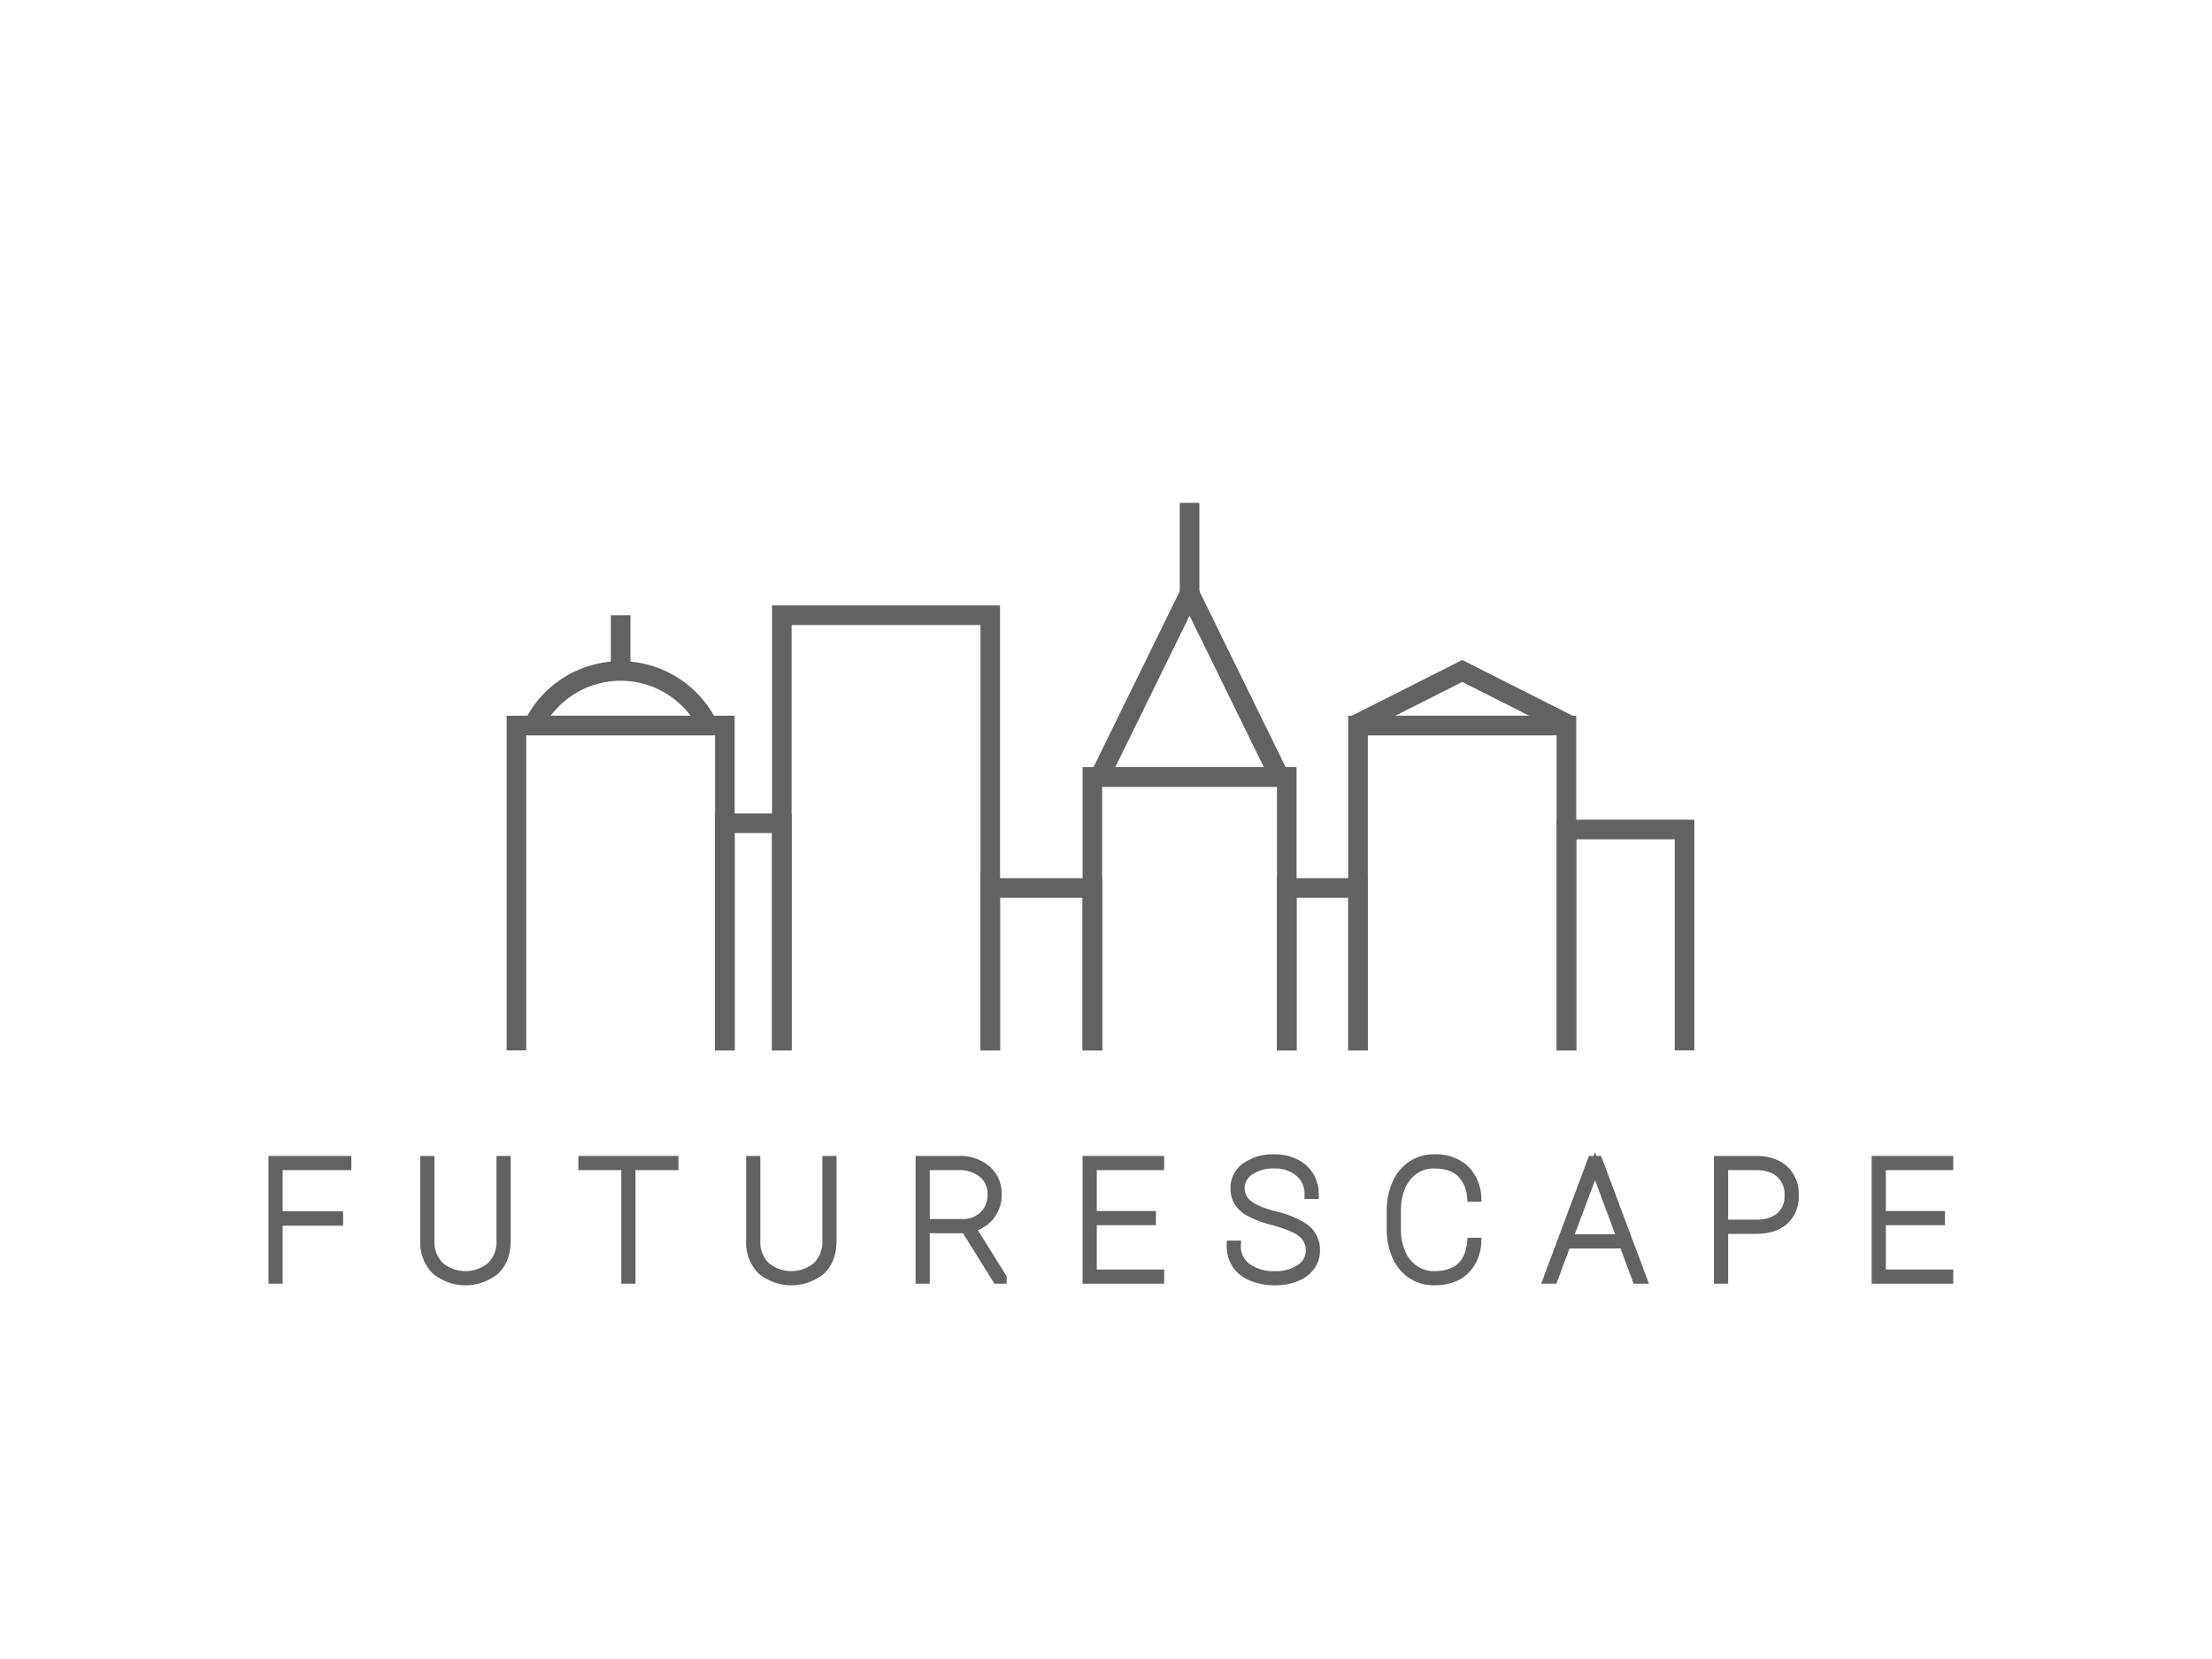 <svg id="RAINBOW" xmlns="http://www.w3.org/2000/svg" viewBox="0 0 640 480"><path d="M97.848,353.212H80.363v16.781H79.098v-34.125h21.141v1.266h-19.875v14.766H97.848Z" style="fill:none;stroke:#626261;stroke-width:2.835px"/><path d="M146.335,335.868V358.978q0,5.414-3.141,8.449a13.442,13.442,0,0,1-17.016,0,11.149,11.149,0,0,1-3.164-8.355V335.868h1.266v23.062a9.971,9.971,0,0,0,2.848,7.5,11.696,11.696,0,0,0,15.105,0,10.024,10.024,0,0,0,2.836-7.523V335.868Z" style="fill:none;stroke:#626261;stroke-width:2.835px"/><path d="M194.869,337.134H182.447v32.859h-1.266V337.134H168.76v-1.266h26.109Z" style="fill:none;stroke:#626261;stroke-width:2.835px"/><path d="M240.615,335.868V358.978q0,5.414-3.141,8.449a13.442,13.442,0,0,1-17.016,0,11.149,11.149,0,0,1-3.164-8.355V335.868h1.266v23.062a9.971,9.971,0,0,0,2.848,7.5,11.696,11.696,0,0,0,15.105,0,10.024,10.024,0,0,0,2.836-7.523V335.868Z" style="fill:none;stroke:#626261;stroke-width:2.835px"/><path d="M279.423,355.392H267.587v14.602h-1.266v-34.125h10.875a11.987,11.987,0,0,1,8.168,2.648,9.059,9.059,0,0,1,3.035,7.195,9.272,9.272,0,0,1-2.168,6.105,9.174,9.174,0,0,1-5.52,3.246l9.117,14.602v.328h-1.336Zm-11.836-1.266h10.758a8.674,8.674,0,0,0,6.363-2.391,8.104,8.104,0,0,0,2.426-6.023,7.834,7.834,0,0,0-2.684-6.281,10.934,10.934,0,0,0-7.348-2.297H267.587Z" style="fill:none;stroke:#626261;stroke-width:2.835px"/><path d="M333.02,353.072H315.91V368.728h19.5v1.266H314.645v-34.125h20.766v1.266h-19.5v14.672h17.109Z" style="fill:none;stroke:#626261;stroke-width:2.835px"/><path d="M379.21,361.814a6.449,6.449,0,0,0-1.02-3.691,8.628,8.628,0,0,0-3.211-2.672,34.557,34.557,0,0,0-6.621-2.379,31.154,31.154,0,0,1-6.645-2.461,8.787,8.787,0,0,1-3.246-2.883,7.339,7.339,0,0,1-1.031-3.984,7.156,7.156,0,0,1,3.141-6.035,13.474,13.474,0,0,1,8.18-2.309,13.248,13.248,0,0,1,5.895,1.277,9.571,9.571,0,0,1,4.043,3.586,9.702,9.702,0,0,1,1.43,5.215h-1.266a8.079,8.079,0,0,0-2.812-6.316,10.572,10.572,0,0,0-7.289-2.496,12.158,12.158,0,0,0-7.277,2.004,6.096,6.096,0,0,0-.363,9.973q2.414,1.875,7.969,3.316a24.545,24.545,0,0,1,8.133,3.34,7.629,7.629,0,0,1,3.281,6.469,7.504,7.504,0,0,1-1.453,4.559,9.254,9.254,0,0,1-4.125,3.059,15.91,15.91,0,0,1-6,1.078,17.161,17.161,0,0,1-6.656-1.23,9.469,9.469,0,0,1-4.441-3.504,9.577,9.577,0,0,1-1.488-5.367h1.266a7.632,7.632,0,0,0,3.141,6.516,13.425,13.425,0,0,0,8.18,2.32,12.504,12.504,0,0,0,7.383-2.051A6.26,6.26,0,0,0,379.21,361.814Z" style="fill:none;stroke:#626261;stroke-width:2.835px"/><path d="M427.158,359.54a11.902,11.902,0,0,1-3.633,8.098q-3.141,2.824-8.531,2.824a11.451,11.451,0,0,1-6.434-1.84,12.066,12.066,0,0,1-4.348-5.227,18.702,18.702,0,0,1-1.57-7.746v-5.273a19.028,19.028,0,0,1,1.523-7.793,12.047,12.047,0,0,1,4.348-5.309,11.446,11.446,0,0,1,6.48-1.875,12.338,12.338,0,0,1,8.508,2.812,11.779,11.779,0,0,1,3.656,8.062h-1.266a10.849,10.849,0,0,0-3.281-7.16q-2.742-2.449-7.617-2.449a9.857,9.857,0,0,0-8.027,3.75q-3.059,3.75-3.059,10.055v5.016a17.647,17.647,0,0,0,1.359,7.137,11.061,11.061,0,0,0,3.902,4.84,10.09,10.09,0,0,0,5.824,1.734q4.898,0,7.652-2.414t3.246-7.242Z" style="fill:none;stroke:#626261;stroke-width:2.835px"/><path d="M469.834,359.798H453.123l-3.797,10.195h-1.383l12.773-34.125h1.547l12.773,34.125h-1.383Zm-16.242-1.266h15.773l-7.875-21.141Z" style="fill:none;stroke:#626261;stroke-width:2.835px"/><path d="M498.587,355.579v14.414h-1.266v-34.125h10.664q5.227,0,8.121,2.637a9.407,9.407,0,0,1,2.895,7.324,9.132,9.132,0,0,1-2.824,7.172q-2.824,2.531-8.027,2.578Zm0-1.266h9.398q4.617,0,7.184-2.227a7.785,7.785,0,0,0,2.566-6.211,8.21,8.21,0,0,0-2.566-6.434q-2.566-2.309-7.184-2.309H498.587Z" style="fill:none;stroke:#626261;stroke-width:2.835px"/><path d="M561.324,353.072H544.215V368.728h19.5v1.266H542.949v-34.125h20.766v1.266h-19.5v14.672h17.109Z" style="fill:none;stroke:#626261;stroke-width:2.835px"/><polyline points="149.425 303.912 149.425 209.919 209.723 209.919 209.723 303.912" style="fill:none;stroke:#626261;stroke-width:5.669px"/><polyline points="226.21 303.912 226.21 178.005 286.507 178.005 286.507 303.912" style="fill:none;stroke:#626261;stroke-width:5.669px"/><polyline points="392.92 303.912 392.92 209.919 453.218 209.919 453.218 303.912" style="fill:none;stroke:#626261;stroke-width:5.669px"/><polyline points="316.058 303.912 316.058 224.797 372.303 224.797 372.303 303.912" style="fill:none;stroke:#626261;stroke-width:5.669px"/><polyline points="453.218 303.912 453.218 240 487.389 240 487.389 303.912" style="fill:none;stroke:#626261;stroke-width:5.669px"/><polyline points="372.303 303.912 372.303 256.915 392.92 256.915 392.92 303.912" style="fill:none;stroke:#626261;stroke-width:5.669px"/><polyline points="286.507 303.912 286.507 256.915 316.058 256.915 316.058 303.912" style="fill:none;stroke:#626261;stroke-width:5.669px"/><polyline points="209.723 303.912 209.723 238.195 226.21 238.195 226.21 303.912" style="fill:none;stroke:#626261;stroke-width:5.669px"/><line x1="344.18" y1="145.49" x2="344.18" y2="171.687" style="fill:none;stroke:#626261;stroke-width:5.669px"/><line x1="179.574" y1="178.005" x2="179.574" y2="194.133" style="fill:none;stroke:#626261;stroke-width:5.669px"/><path d="M179.574,194.133a28.121,28.121,0,0,0-25.275,15.786h50.55A28.121,28.121,0,0,0,179.574,194.133Z" style="fill:none;stroke:#626261;stroke-width:5.669px"/><polygon points="344.18 171.687 318.15 224.797 370.211 224.797 344.18 171.687" style="fill:none;stroke:#626261;stroke-width:5.669px"/><polygon points="423.069 194.133 391.788 209.919 454.35 209.919 423.069 194.133" style="fill:none;stroke:#626261;stroke-width:5.669px"/></svg>